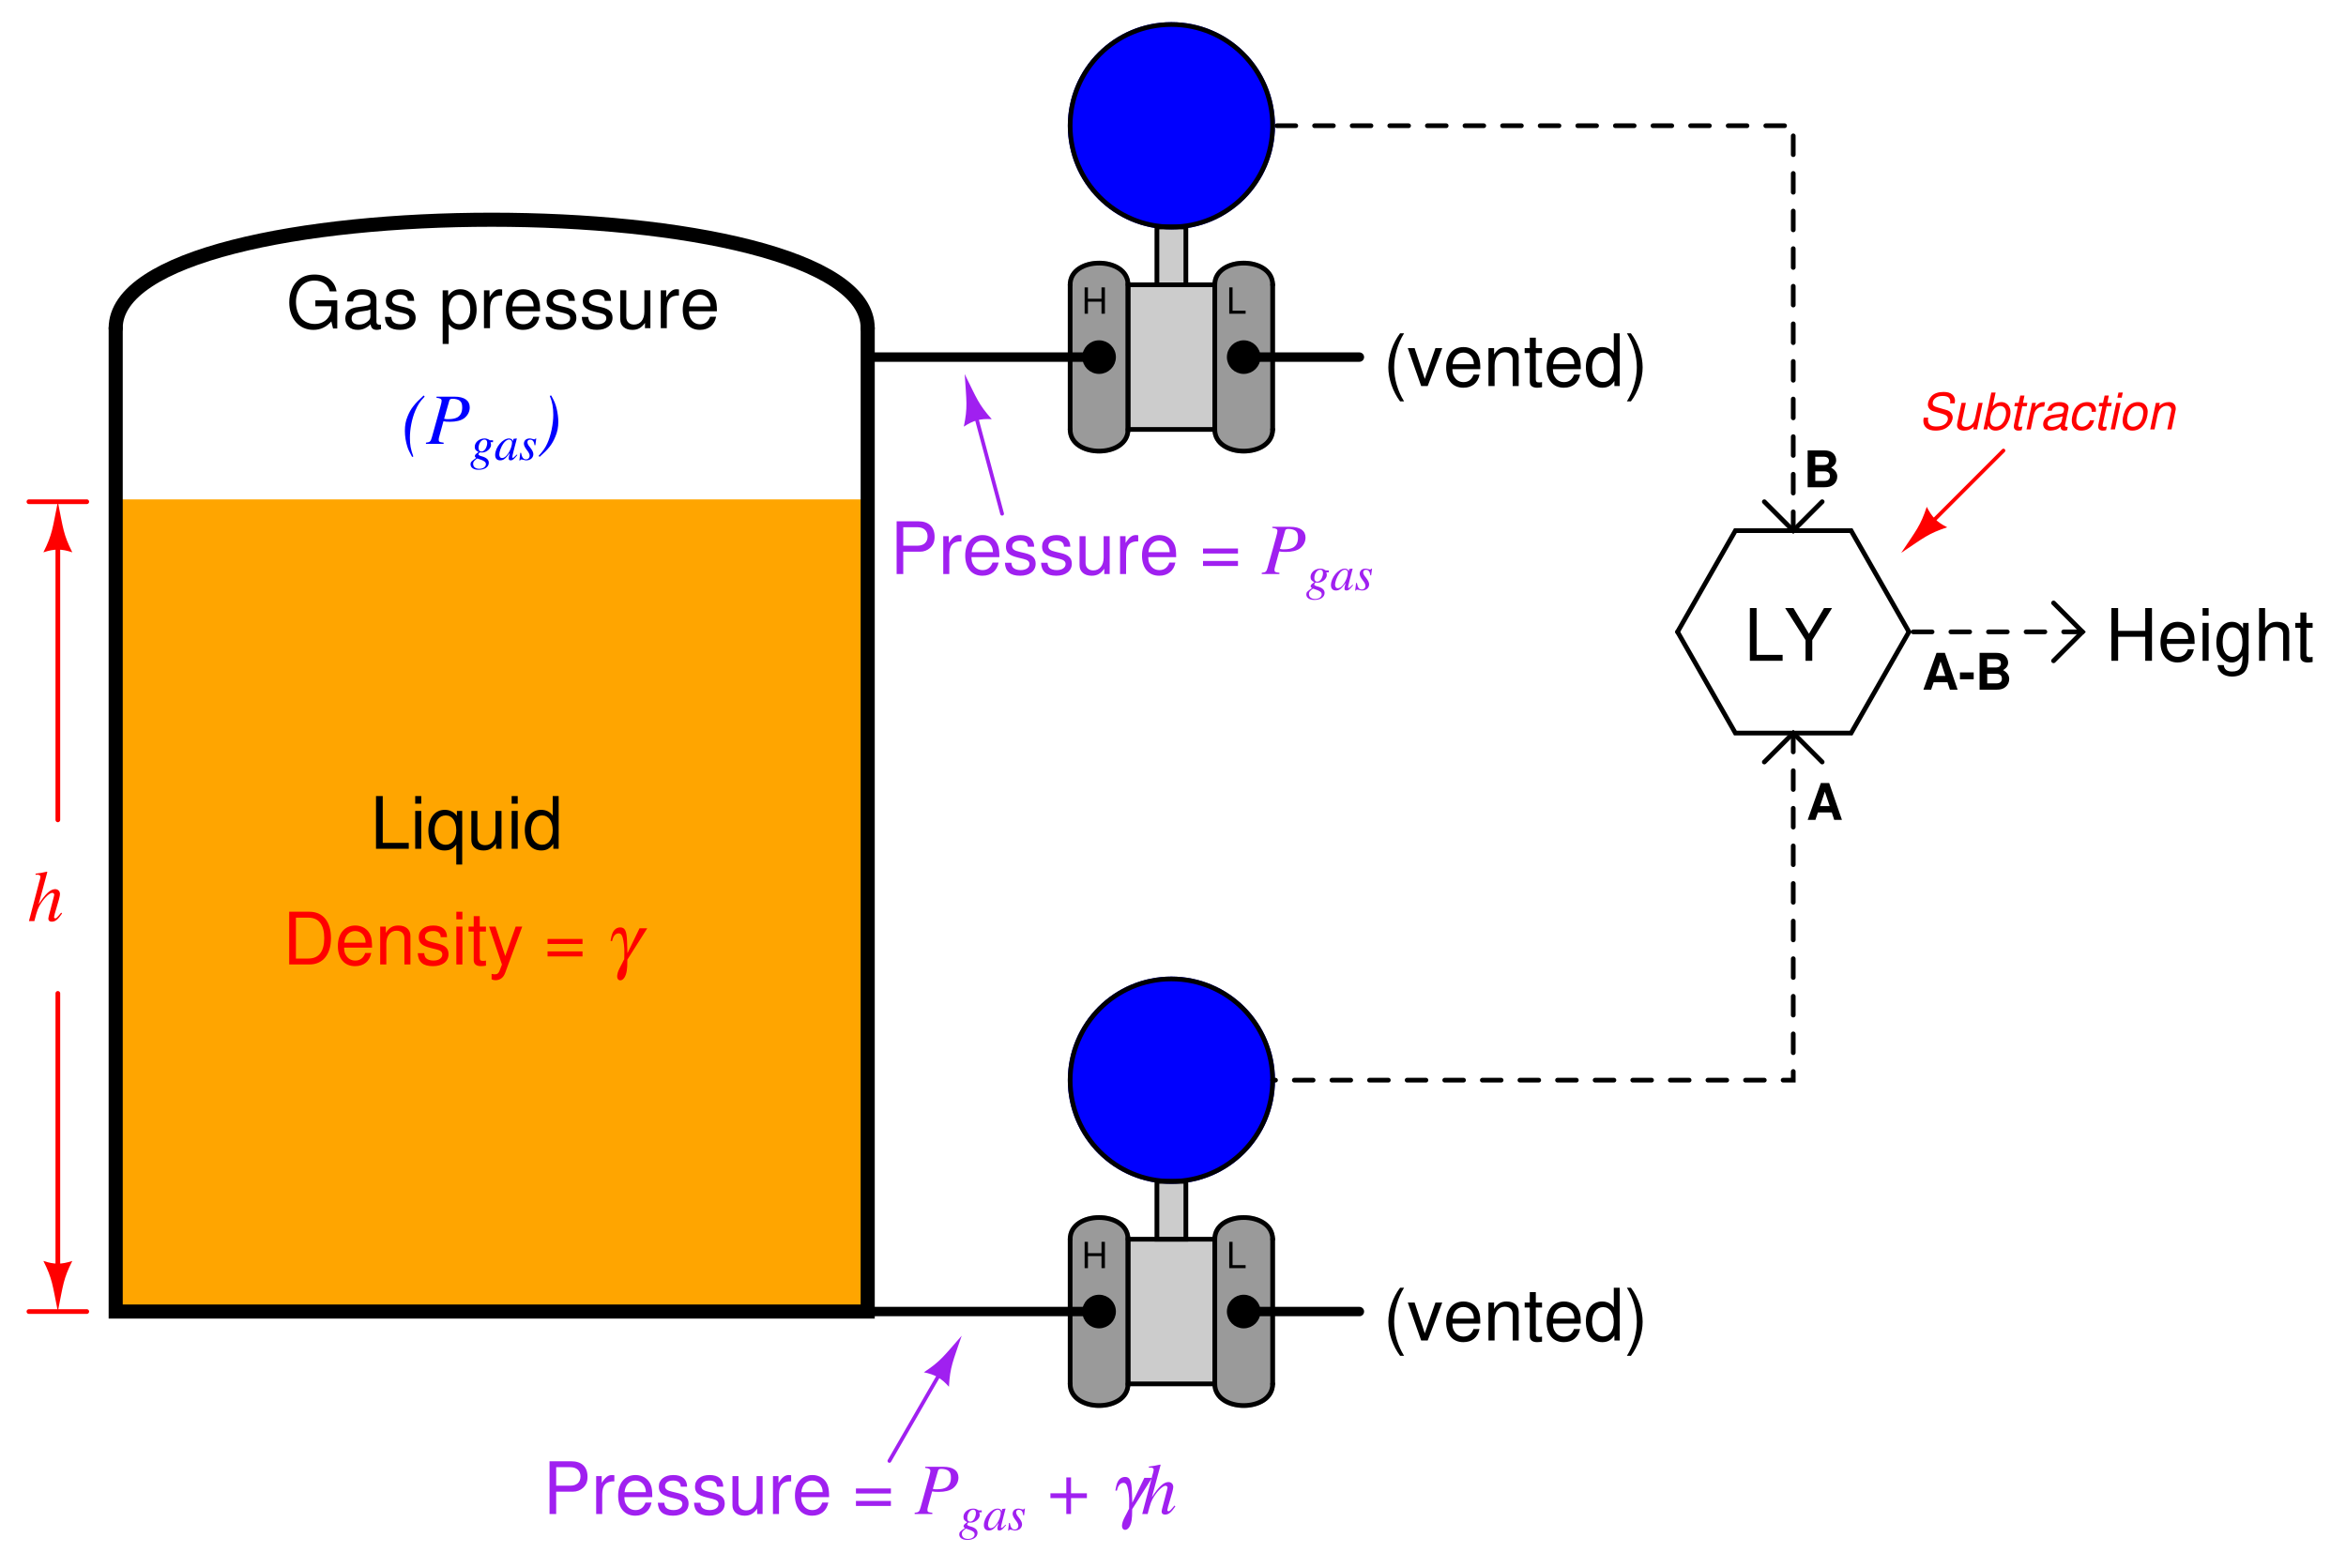 <?xml version="1.0" encoding="UTF-8"?>
<svg xmlns="http://www.w3.org/2000/svg" xmlns:xlink="http://www.w3.org/1999/xlink" viewBox="0 0 364.999 243.999" version="1.2">
<defs>
<g>
<symbol overflow="visible" id="glyph0-0">
<path style="stroke:none;" d=""/>
</symbol>
<symbol overflow="visible" id="glyph0-1">
<path style="stroke:none;" d="M 3.094 -1.875 L 3.094 0 L 3.625 0 L 3.625 -4.094 L 3.094 -4.094 L 3.094 -2.328 L 0.984 -2.328 L 0.984 -4.094 L 0.469 -4.094 L 0.469 0 L 0.984 0 L 0.984 -1.875 Z M 3.094 -1.875 "/>
</symbol>
<symbol overflow="visible" id="glyph0-2">
<path style="stroke:none;" d="M 0.969 -4.094 L 0.453 -4.094 L 0.453 0 L 3 0 L 3 -0.469 L 0.969 -0.469 Z M 0.969 -4.094 "/>
</symbol>
<symbol overflow="visible" id="glyph1-0">
<path style="stroke:none;" d=""/>
</symbol>
<symbol overflow="visible" id="glyph1-1">
<path style="stroke:none;" d="M 2.656 -8.203 C 1.531 -6.734 0.828 -4.688 0.828 -2.906 C 0.828 -1.141 1.531 0.906 2.656 2.391 L 3.281 2.391 C 2.281 0.781 1.734 -1.109 1.734 -2.906 C 1.734 -4.703 2.281 -6.609 3.281 -8.203 Z M 2.656 -8.203 "/>
</symbol>
<symbol overflow="visible" id="glyph1-2">
<path style="stroke:none;" d="M 3.203 0 L 5.469 -5.891 L 4.406 -5.891 L 2.75 -1.109 L 1.172 -5.891 L 0.109 -5.891 L 2.188 0 Z M 3.203 0 "/>
</symbol>
<symbol overflow="visible" id="glyph1-3">
<path style="stroke:none;" d="M 5.766 -2.625 C 5.766 -3.531 5.703 -4.078 5.531 -4.516 C 5.156 -5.484 4.25 -6.062 3.156 -6.062 C 1.5 -6.062 0.453 -4.812 0.453 -2.875 C 0.453 -0.922 1.469 0.266 3.125 0.266 C 4.484 0.266 5.406 -0.5 5.641 -1.781 L 4.703 -1.781 C 4.438 -1.016 3.922 -0.609 3.156 -0.609 C 2.562 -0.609 2.062 -0.875 1.75 -1.375 C 1.516 -1.703 1.438 -2.047 1.422 -2.625 Z M 1.453 -3.391 C 1.531 -4.484 2.188 -5.203 3.141 -5.203 C 4.094 -5.203 4.766 -4.453 4.766 -3.391 Z M 1.453 -3.391 "/>
</symbol>
<symbol overflow="visible" id="glyph1-4">
<path style="stroke:none;" d="M 0.781 -5.891 L 0.781 0 L 1.734 0 L 1.734 -3.25 C 1.734 -4.453 2.359 -5.25 3.328 -5.25 C 4.078 -5.25 4.547 -4.797 4.547 -4.078 L 4.547 0 L 5.484 0 L 5.484 -4.453 C 5.484 -5.438 4.75 -6.062 3.609 -6.062 C 2.734 -6.062 2.172 -5.719 1.656 -4.906 L 1.656 -5.891 Z M 0.781 -5.891 "/>
</symbol>
<symbol overflow="visible" id="glyph1-5">
<path style="stroke:none;" d="M 2.859 -5.891 L 1.891 -5.891 L 1.891 -7.516 L 0.953 -7.516 L 0.953 -5.891 L 0.156 -5.891 L 0.156 -5.125 L 0.953 -5.125 L 0.953 -0.672 C 0.953 -0.062 1.359 0.266 2.094 0.266 C 2.344 0.266 2.547 0.234 2.859 0.188 L 2.859 -0.609 C 2.719 -0.578 2.594 -0.562 2.406 -0.562 C 2 -0.562 1.891 -0.672 1.891 -1.094 L 1.891 -5.125 L 2.859 -5.125 Z M 2.859 -5.891 "/>
</symbol>
<symbol overflow="visible" id="glyph1-6">
<path style="stroke:none;" d="M 5.562 -8.203 L 4.641 -8.203 L 4.641 -5.156 C 4.234 -5.75 3.609 -6.062 2.828 -6.062 C 1.297 -6.062 0.297 -4.844 0.297 -2.953 C 0.297 -0.969 1.266 0.266 2.859 0.266 C 3.672 0.266 4.234 -0.047 4.734 -0.781 L 4.734 0 L 5.562 0 Z M 2.984 -5.188 C 4 -5.188 4.641 -4.297 4.641 -2.875 C 4.641 -1.516 3.984 -0.625 3 -0.625 C 1.953 -0.625 1.266 -1.531 1.266 -2.906 C 1.266 -4.281 1.953 -5.188 2.984 -5.188 Z M 2.984 -5.188 "/>
</symbol>
<symbol overflow="visible" id="glyph1-7">
<path style="stroke:none;" d="M 1.047 2.391 C 2.172 0.906 2.875 -1.141 2.875 -2.906 C 2.875 -4.688 2.172 -6.734 1.047 -8.203 L 0.422 -8.203 C 1.422 -6.594 1.969 -4.703 1.969 -2.906 C 1.969 -1.109 1.422 0.781 0.422 2.391 Z M 1.047 2.391 "/>
</symbol>
<symbol overflow="visible" id="glyph1-8">
<path style="stroke:none;" d="M 1.953 -8.203 L 0.906 -8.203 L 0.906 0 L 6 0 L 6 -0.922 L 1.953 -0.922 Z M 1.953 -8.203 "/>
</symbol>
<symbol overflow="visible" id="glyph1-9">
<path style="stroke:none;" d="M 1.688 -5.891 L 0.75 -5.891 L 0.75 0 L 1.688 0 Z M 1.688 -8.203 L 0.75 -8.203 L 0.75 -7.016 L 1.688 -7.016 Z M 1.688 -8.203 "/>
</symbol>
<symbol overflow="visible" id="glyph1-10">
<path style="stroke:none;" d="M 5.562 2.453 L 5.562 -5.891 L 4.734 -5.891 L 4.734 -5.109 C 4.297 -5.719 3.641 -6.062 2.859 -6.062 C 1.312 -6.062 0.297 -4.797 0.297 -2.828 C 0.297 -0.922 1.25 0.266 2.812 0.266 C 3.641 0.266 4.203 -0.031 4.641 -0.672 L 4.641 2.453 Z M 3 -5.188 C 4 -5.188 4.641 -4.297 4.641 -2.875 C 4.641 -1.516 3.984 -0.625 3 -0.625 C 1.953 -0.625 1.266 -1.531 1.266 -2.906 C 1.266 -4.281 1.953 -5.188 3 -5.188 Z M 3 -5.188 "/>
</symbol>
<symbol overflow="visible" id="glyph1-11">
<path style="stroke:none;" d="M 5.422 0 L 5.422 -5.891 L 4.484 -5.891 L 4.484 -2.547 C 4.484 -1.344 3.859 -0.562 2.875 -0.562 C 2.141 -0.562 1.672 -1.016 1.672 -1.719 L 1.672 -5.891 L 0.734 -5.891 L 0.734 -1.344 C 0.734 -0.375 1.469 0.266 2.609 0.266 C 3.469 0.266 4.031 -0.047 4.578 -0.828 L 4.578 0 Z M 5.422 0 "/>
</symbol>
<symbol overflow="visible" id="glyph1-12">
<path style="stroke:none;" d="M 7.969 -4.328 L 4.562 -4.328 L 4.562 -3.406 L 7.047 -3.406 L 7.047 -3.188 C 7.047 -1.719 5.969 -0.656 4.484 -0.656 C 3.641 -0.656 2.891 -0.969 2.406 -1.5 C 1.875 -2.078 1.547 -3.062 1.547 -4.078 C 1.547 -6.094 2.688 -7.406 4.422 -7.406 C 5.672 -7.406 6.562 -6.766 6.797 -5.719 L 7.859 -5.719 C 7.578 -7.375 6.312 -8.344 4.438 -8.344 C 3.438 -8.344 2.625 -8.078 1.984 -7.547 C 1.031 -6.766 0.5 -5.484 0.5 -4.016 C 0.5 -1.5 2.031 0.266 4.25 0.266 C 5.359 0.266 6.25 -0.156 7.047 -1.047 L 7.312 0.047 L 7.969 0.047 Z M 7.969 -4.328 "/>
</symbol>
<symbol overflow="visible" id="glyph1-13">
<path style="stroke:none;" d="M 6.016 -0.547 C 5.922 -0.531 5.875 -0.531 5.812 -0.531 C 5.484 -0.531 5.312 -0.703 5.312 -0.984 L 5.312 -4.453 C 5.312 -5.5 4.547 -6.062 3.094 -6.062 C 2.234 -6.062 1.547 -5.812 1.141 -5.375 C 0.859 -5.078 0.75 -4.734 0.734 -4.156 L 1.672 -4.156 C 1.75 -4.875 2.188 -5.203 3.062 -5.203 C 3.922 -5.203 4.375 -4.875 4.375 -4.312 L 4.375 -4.078 C 4.359 -3.672 4.156 -3.516 3.391 -3.422 C 2.062 -3.25 1.875 -3.203 1.5 -3.062 C 0.828 -2.766 0.469 -2.25 0.469 -1.484 C 0.469 -0.422 1.219 0.266 2.406 0.266 C 3.156 0.266 3.75 0 4.406 -0.609 C 4.484 0 4.766 0.266 5.375 0.266 C 5.578 0.266 5.703 0.234 6.016 0.156 Z M 4.375 -1.859 C 4.375 -1.547 4.281 -1.344 4 -1.094 C 3.625 -0.75 3.156 -0.562 2.609 -0.562 C 1.875 -0.562 1.453 -0.906 1.453 -1.5 C 1.453 -2.125 1.859 -2.438 2.875 -2.594 C 3.875 -2.719 4.062 -2.766 4.375 -2.906 Z M 4.375 -1.859 "/>
</symbol>
<symbol overflow="visible" id="glyph1-14">
<path style="stroke:none;" d="M 4.922 -4.25 C 4.922 -5.406 4.156 -6.062 2.797 -6.062 C 1.422 -6.062 0.531 -5.359 0.531 -4.266 C 0.531 -3.344 1 -2.906 2.391 -2.562 L 3.281 -2.344 C 3.922 -2.188 4.188 -1.953 4.188 -1.547 C 4.188 -0.984 3.641 -0.609 2.812 -0.609 C 2.312 -0.609 1.875 -0.75 1.641 -1 C 1.5 -1.172 1.422 -1.344 1.375 -1.75 L 0.375 -1.75 C 0.422 -0.391 1.188 0.266 2.734 0.266 C 4.219 0.266 5.156 -0.469 5.156 -1.609 C 5.156 -2.484 4.672 -2.969 3.5 -3.25 L 2.594 -3.469 C 1.828 -3.641 1.5 -3.891 1.5 -4.312 C 1.5 -4.859 1.984 -5.203 2.75 -5.203 C 3.516 -5.203 3.922 -4.875 3.938 -4.25 Z M 4.922 -4.25 "/>
</symbol>
<symbol overflow="visible" id="glyph1-15">
<path style="stroke:none;" d=""/>
</symbol>
<symbol overflow="visible" id="glyph1-16">
<path style="stroke:none;" d="M 0.609 2.453 L 1.547 2.453 L 1.547 -0.625 C 2.047 -0.016 2.594 0.266 3.359 0.266 C 4.891 0.266 5.891 -0.969 5.891 -2.844 C 5.891 -4.828 4.922 -6.062 3.359 -6.062 C 2.547 -6.062 1.906 -5.703 1.469 -5 L 1.469 -5.891 L 0.609 -5.891 Z M 3.188 -5.188 C 4.234 -5.188 4.906 -4.281 4.906 -2.875 C 4.906 -1.531 4.219 -0.625 3.188 -0.625 C 2.188 -0.625 1.547 -1.516 1.547 -2.906 C 1.547 -4.281 2.188 -5.188 3.188 -5.188 Z M 3.188 -5.188 "/>
</symbol>
<symbol overflow="visible" id="glyph1-17">
<path style="stroke:none;" d="M 0.781 -5.891 L 0.781 0 L 1.719 0 L 1.719 -3.062 C 1.734 -4.484 2.312 -5.109 3.609 -5.078 L 3.609 -6.031 C 3.453 -6.047 3.359 -6.062 3.25 -6.062 C 2.641 -6.062 2.188 -5.703 1.641 -4.828 L 1.641 -5.891 Z M 0.781 -5.891 "/>
</symbol>
<symbol overflow="visible" id="glyph1-18">
<path style="stroke:none;" d="M 2.062 -3.469 L 4.641 -3.469 C 5.281 -3.469 5.797 -3.672 6.234 -4.062 C 6.734 -4.516 6.938 -5.047 6.938 -5.797 C 6.938 -7.328 6.031 -8.203 4.406 -8.203 L 1.031 -8.203 L 1.031 0 L 2.062 0 Z M 2.062 -4.406 L 2.062 -7.281 L 4.25 -7.281 C 5.25 -7.281 5.844 -6.734 5.844 -5.844 C 5.844 -4.938 5.25 -4.406 4.25 -4.406 Z M 2.062 -4.406 "/>
</symbol>
<symbol overflow="visible" id="glyph1-19">
<path style="stroke:none;" d="M 6 -3.969 L 0.562 -3.969 L 0.562 -3.188 L 6 -3.188 Z M 6 -2.031 L 0.562 -2.031 L 0.562 -1.25 L 6 -1.25 Z M 6 -2.031 "/>
</symbol>
<symbol overflow="visible" id="glyph1-20">
<path style="stroke:none;" d="M 1 0 L 4.156 0 C 6.234 0 7.5 -1.547 7.5 -4.109 C 7.5 -6.656 6.25 -8.203 4.156 -8.203 L 1 -8.203 Z M 2.047 -0.922 L 2.047 -7.281 L 3.984 -7.281 C 5.609 -7.281 6.453 -6.188 6.453 -4.094 C 6.453 -2.016 5.609 -0.922 3.984 -0.922 Z M 2.047 -0.922 "/>
</symbol>
<symbol overflow="visible" id="glyph1-21">
<path style="stroke:none;" d="M 4.359 -5.891 L 2.734 -1.312 L 1.219 -5.891 L 0.219 -5.891 L 2.219 0.016 L 1.859 0.953 C 1.703 1.375 1.5 1.531 1.109 1.531 C 0.938 1.531 0.812 1.5 0.609 1.469 L 0.609 2.312 C 0.797 2.406 0.984 2.453 1.234 2.453 C 1.547 2.453 1.875 2.344 2.109 2.172 C 2.406 1.953 2.578 1.703 2.75 1.234 L 5.375 -5.891 Z M 4.359 -5.891 "/>
</symbol>
<symbol overflow="visible" id="glyph1-22">
<path style="stroke:none;" d="M 4.359 -3.219 L 7.438 -8.203 L 6.188 -8.203 L 3.844 -4.203 L 1.438 -8.203 L 0.141 -8.203 L 3.312 -3.219 L 3.312 0 L 4.359 0 Z M 4.359 -3.219 "/>
</symbol>
<symbol overflow="visible" id="glyph1-23">
<path style="stroke:none;" d="M 6.203 -3.734 L 6.203 0 L 7.25 0 L 7.25 -8.203 L 6.203 -8.203 L 6.203 -4.656 L 1.984 -4.656 L 1.984 -8.203 L 0.938 -8.203 L 0.938 0 L 1.984 0 L 1.984 -3.734 Z M 6.203 -3.734 "/>
</symbol>
<symbol overflow="visible" id="glyph1-24">
<path style="stroke:none;" d="M 4.547 -5.891 L 4.547 -5.047 C 4.078 -5.75 3.562 -6.062 2.812 -6.062 C 1.391 -6.062 0.391 -4.734 0.391 -2.844 C 0.391 -1.859 0.625 -1.141 1.141 -0.547 C 1.578 -0.016 2.141 0.266 2.75 0.266 C 3.453 0.266 3.953 -0.062 4.453 -0.797 L 4.453 -0.5 C 4.453 1.078 4.016 1.672 2.844 1.672 C 2.047 1.672 1.625 1.344 1.547 0.672 L 0.578 0.672 C 0.672 1.766 1.547 2.453 2.828 2.453 C 3.688 2.453 4.406 2.172 4.797 1.703 C 5.25 1.141 5.406 0.422 5.406 -0.969 L 5.406 -5.891 Z M 2.906 -5.203 C 3.891 -5.203 4.453 -4.359 4.453 -2.875 C 4.453 -1.438 3.875 -0.609 2.906 -0.609 C 1.938 -0.609 1.375 -1.453 1.375 -2.906 C 1.375 -4.344 1.938 -5.203 2.906 -5.203 Z M 2.906 -5.203 "/>
</symbol>
<symbol overflow="visible" id="glyph1-25">
<path style="stroke:none;" d="M 0.781 -8.203 L 0.781 0 L 1.719 0 L 1.719 -3.25 C 1.719 -4.453 2.344 -5.25 3.312 -5.25 C 3.641 -5.25 3.922 -5.156 4.156 -4.984 C 4.422 -4.781 4.531 -4.5 4.531 -4.078 L 4.531 0 L 5.469 0 L 5.469 -4.453 C 5.469 -5.438 4.766 -6.062 3.609 -6.062 C 2.781 -6.062 2.266 -5.812 1.719 -5.078 L 1.719 -8.203 Z M 0.781 -8.203 "/>
</symbol>
<symbol overflow="visible" id="glyph2-0">
<path style="stroke:none;" d=""/>
</symbol>
<symbol overflow="visible" id="glyph2-1">
<path style="stroke:none;" d="M 5.234 -1.312 C 4.625 -0.562 4.484 -0.422 4.312 -0.422 C 4.203 -0.422 4.125 -0.516 4.125 -0.625 C 4.125 -0.75 4.312 -1.453 4.5 -2.031 C 4.828 -3.078 5.047 -3.922 5.047 -4.203 C 5.047 -4.656 4.734 -4.969 4.297 -4.969 C 3.562 -4.969 2.766 -4.234 1.719 -2.594 L 3.078 -7.625 L 3.016 -7.688 C 2.344 -7.531 1.906 -7.453 1.25 -7.375 L 1.25 -7.203 L 1.547 -7.219 C 1.797 -7.219 2 -7.094 2 -6.938 C 2 -6.766 1.953 -6.5 1.844 -6.172 C 1.828 -6.156 1.781 -6 1.734 -5.766 L 0.219 0 L 1.062 0 C 1.5 -1.734 1.656 -2.109 2.109 -2.797 C 2.688 -3.688 3.453 -4.391 3.844 -4.391 C 4.016 -4.391 4.156 -4.25 4.156 -4.109 C 4.156 -4.062 4.125 -3.922 4.078 -3.734 L 3.469 -1.406 C 3.312 -0.859 3.234 -0.5 3.234 -0.375 C 3.234 -0.078 3.438 0.094 3.75 0.094 C 4.312 0.094 4.703 -0.203 5.375 -1.188 Z M 5.234 -1.312 "/>
</symbol>
<symbol overflow="visible" id="glyph2-2">
<path style="stroke:none;" d="M 1.641 -7.172 C 2.281 -7.094 2.438 -6.984 2.438 -6.688 C 2.438 -6.531 2.391 -6.328 2.25 -5.797 L 0.922 -1.016 C 0.719 -0.344 0.641 -0.266 0 -0.188 L 0 0 L 2.75 0 L 2.75 -0.188 C 2.047 -0.281 1.984 -0.312 1.984 -0.703 C 1.984 -0.828 2.016 -0.922 2.125 -1.344 L 2.719 -3.516 C 3.016 -3.453 3.281 -3.438 3.75 -3.438 C 4.688 -3.438 5.438 -3.625 5.922 -3.969 C 6.484 -4.391 6.812 -5 6.812 -5.672 C 6.812 -6.75 5.969 -7.344 4.438 -7.344 L 1.641 -7.344 Z M 3.625 -6.688 C 3.688 -6.938 3.828 -7.016 4.141 -7.016 C 4.578 -7.016 5 -6.906 5.234 -6.734 C 5.531 -6.531 5.641 -6.203 5.641 -5.672 C 5.641 -4.938 5.391 -4.422 4.891 -4.125 C 4.547 -3.938 4.109 -3.844 3.406 -3.844 C 3.203 -3.844 3.156 -3.844 2.828 -3.906 Z M 3.625 -6.688 "/>
</symbol>
<symbol overflow="visible" id="glyph2-3">
<path style="stroke:none;" d=""/>
</symbol>
<symbol overflow="visible" id="glyph2-4">
<path style="stroke:none;" d="M 3.438 -3.219 L 0.969 -3.219 L 0.969 -2.469 L 3.438 -2.469 L 3.438 0 L 4.172 0 L 4.172 -2.469 L 6.641 -2.469 L 6.641 -3.219 L 4.172 -3.219 L 4.172 -5.688 L 3.438 -5.688 Z M 3.438 -3.219 "/>
</symbol>
<symbol overflow="visible" id="glyph2-5">
<path style="stroke:none;" d="M 1.781 1.969 C 1.375 0.828 1.25 0.141 1.25 -0.953 C 1.25 -2.312 1.562 -3.922 2.094 -5.172 C 2.469 -6.062 2.812 -6.594 3.547 -7.359 L 3.391 -7.531 C 1.938 -6.203 1.359 -5.453 0.891 -4.281 C 0.594 -3.578 0.469 -2.891 0.469 -2.031 C 0.469 -1.156 0.609 -0.312 0.859 0.469 C 1.016 0.938 1.188 1.297 1.594 2.031 Z M 1.781 1.969 "/>
</symbol>
<symbol overflow="visible" id="glyph2-6">
<path style="stroke:none;" d="M 0.328 2.031 C 1.719 0.812 2.297 0.078 2.797 -1.141 C 3.109 -1.875 3.25 -2.594 3.25 -3.438 C 3.25 -4.078 3.156 -4.781 3 -5.453 C 2.812 -6.219 2.641 -6.625 2.141 -7.531 L 1.922 -7.469 C 2.312 -6.562 2.469 -5.641 2.469 -4.516 C 2.469 -3.094 2.094 -1.281 1.531 -0.062 C 1.203 0.656 0.859 1.141 0.188 1.859 Z M 0.328 2.031 "/>
</symbol>
<symbol overflow="visible" id="glyph3-0">
<path style="stroke:none;" d=""/>
</symbol>
<symbol overflow="visible" id="glyph3-1">
<path style="stroke:none;" d="M 3.562 -3.047 L 3.094 -3.047 C 3.078 -3.047 3.031 -3.062 2.969 -3.109 C 2.766 -3.25 2.516 -3.328 2.234 -3.328 C 1.406 -3.328 0.719 -2.734 0.719 -2.031 C 0.719 -1.641 0.875 -1.422 1.312 -1.219 C 0.875 -0.922 0.734 -0.766 0.734 -0.594 C 0.734 -0.484 0.797 -0.406 0.938 -0.297 C 0.203 0.203 0.062 0.344 0.062 0.688 C 0.062 1.219 0.562 1.547 1.312 1.547 C 2.266 1.547 2.906 1.109 2.906 0.453 C 2.906 -0.016 2.547 -0.344 1.828 -0.547 C 1.484 -0.625 1.297 -0.75 1.297 -0.859 C 1.297 -0.969 1.469 -1.172 1.562 -1.172 C 1.578 -1.172 1.594 -1.172 1.625 -1.156 C 1.688 -1.141 1.766 -1.141 1.859 -1.141 C 2.547 -1.141 3.25 -1.75 3.25 -2.328 C 3.25 -2.469 3.219 -2.594 3.172 -2.75 L 3.562 -2.75 Z M 1.109 -0.203 C 1.125 -0.203 1.141 -0.203 1.156 -0.203 C 1.172 -0.188 1.25 -0.172 1.375 -0.125 C 2.172 0.125 2.453 0.328 2.453 0.672 C 2.453 1.078 2.016 1.391 1.438 1.391 C 0.828 1.391 0.469 1.094 0.469 0.625 C 0.469 0.438 0.516 0.312 0.641 0.172 C 0.75 0.031 1.047 -0.203 1.109 -0.203 Z M 2.234 -3.156 C 2.516 -3.156 2.656 -2.969 2.656 -2.625 C 2.656 -2.344 2.562 -2.031 2.422 -1.766 C 2.25 -1.469 2.016 -1.297 1.766 -1.297 C 1.469 -1.297 1.312 -1.5 1.312 -1.859 C 1.312 -2.547 1.734 -3.156 2.234 -3.156 Z M 2.234 -3.156 "/>
</symbol>
<symbol overflow="visible" id="glyph3-2">
<path style="stroke:none;" d="M 3.5 -0.828 L 3.281 -0.625 C 3.047 -0.375 2.953 -0.312 2.891 -0.312 C 2.828 -0.312 2.781 -0.359 2.781 -0.406 C 2.781 -0.562 3.109 -1.859 3.453 -3.141 C 3.484 -3.219 3.484 -3.234 3.5 -3.297 L 3.453 -3.328 L 2.984 -3.266 L 2.969 -3.25 L 2.891 -2.891 C 2.828 -3.156 2.609 -3.328 2.281 -3.328 C 1.281 -3.328 0.125 -1.953 0.125 -0.75 C 0.125 -0.219 0.422 0.078 0.891 0.078 C 1.422 0.078 1.75 -0.172 2.406 -1.094 C 2.25 -0.484 2.234 -0.422 2.234 -0.234 C 2.234 -0.016 2.328 0.078 2.531 0.078 C 2.844 0.078 3.016 -0.062 3.578 -0.75 Z M 2.328 -3.156 C 2.578 -3.141 2.75 -2.953 2.75 -2.703 C 2.75 -2.062 2.359 -1.172 1.859 -0.625 C 1.672 -0.422 1.422 -0.281 1.203 -0.281 C 0.922 -0.281 0.766 -0.5 0.766 -0.844 C 0.766 -1.266 1.047 -2.031 1.375 -2.5 C 1.672 -2.938 2.016 -3.172 2.328 -3.156 Z M 2.328 -3.156 "/>
</symbol>
<symbol overflow="visible" id="glyph3-3">
<path style="stroke:none;" d="M 0.266 -1.094 L 0.125 0.094 L 0.234 0.094 C 0.312 -0.031 0.344 -0.062 0.422 -0.062 C 0.5 -0.062 0.641 -0.031 0.797 0 C 0.969 0.062 1.078 0.078 1.203 0.078 C 1.844 0.078 2.297 -0.328 2.297 -0.891 C 2.297 -1.188 2.125 -1.516 1.781 -1.953 C 1.484 -2.297 1.375 -2.531 1.375 -2.75 C 1.375 -3 1.531 -3.141 1.797 -3.141 C 2.188 -3.141 2.406 -2.875 2.484 -2.281 L 2.609 -2.281 L 2.75 -3.328 L 2.656 -3.328 C 2.578 -3.219 2.531 -3.188 2.422 -3.188 C 2.359 -3.188 2.297 -3.203 2.156 -3.25 C 1.969 -3.312 1.859 -3.328 1.734 -3.328 C 1.172 -3.328 0.828 -3 0.828 -2.5 C 0.828 -2.25 0.984 -1.922 1.297 -1.516 C 1.594 -1.141 1.719 -0.875 1.719 -0.656 C 1.719 -0.312 1.484 -0.078 1.156 -0.078 C 0.734 -0.078 0.516 -0.391 0.391 -1.094 Z M 0.266 -1.094 "/>
</symbol>
<symbol overflow="visible" id="glyph4-0">
<path style="stroke:none;" d=""/>
</symbol>
<symbol overflow="visible" id="glyph4-1">
<path style="stroke:none;" d="M 5.172 -5.625 L 3.297 -1.75 L 3.234 -3.5 C 3.188 -5.203 2.922 -5.766 2.172 -5.766 C 1.828 -5.766 1.5 -5.625 1.266 -5.359 C 0.969 -5 0.859 -4.719 0.688 -3.781 L 0.672 -3.641 L 0.906 -3.641 C 0.984 -3.938 1.031 -4.125 1.109 -4.266 C 1.297 -4.641 1.594 -4.844 1.922 -4.844 C 2.234 -4.844 2.406 -4.656 2.547 -4.203 C 2.719 -3.609 2.844 -2.594 2.812 -1.75 L 2.797 -0.828 C 2.766 -0.766 2.75 -0.703 2.703 -0.656 C 2.562 -0.344 2.391 -0.031 2.234 0.266 C 1.922 0.859 1.781 1.188 1.719 1.594 C 1.625 2.125 1.828 2.469 2.188 2.469 C 2.641 2.469 3.047 1.891 3.188 0.984 C 3.25 0.625 3.281 0.125 3.281 -0.75 L 6.375 -5.625 Z M 5.172 -5.625 "/>
</symbol>
<symbol overflow="visible" id="glyph5-0">
<path style="stroke:none;" d=""/>
</symbol>
<symbol overflow="visible" id="glyph5-1">
<path style="stroke:none;" d="M 5.562 -4.062 C 5.609 -4.281 5.625 -4.375 5.625 -4.5 C 5.625 -4.844 5.453 -5.203 5.203 -5.422 C 4.875 -5.703 4.453 -5.828 3.844 -5.828 C 3.031 -5.828 2.391 -5.609 1.969 -5.172 C 1.641 -4.828 1.406 -4.281 1.406 -3.875 C 1.406 -3.375 1.75 -2.969 2.281 -2.812 L 3.625 -2.438 C 4.266 -2.25 4.516 -2.031 4.516 -1.641 C 4.516 -1.406 4.375 -1.109 4.141 -0.891 C 3.812 -0.594 3.359 -0.453 2.719 -0.453 C 1.828 -0.453 1.422 -0.781 1.422 -1.5 C 1.422 -1.609 1.438 -1.672 1.453 -1.828 L 0.766 -1.828 C 0.719 -1.625 0.703 -1.5 0.703 -1.328 C 0.703 -0.375 1.406 0.188 2.594 0.188 C 3.438 0.188 4.125 -0.047 4.578 -0.484 C 5 -0.844 5.266 -1.422 5.266 -1.859 C 5.266 -2.078 5.203 -2.281 5.078 -2.484 C 4.906 -2.75 4.672 -2.906 4.312 -3.016 L 2.953 -3.406 C 2.344 -3.578 2.156 -3.734 2.156 -4.078 C 2.156 -4.359 2.266 -4.594 2.5 -4.812 C 2.797 -5.078 3.172 -5.203 3.703 -5.203 C 4.141 -5.203 4.469 -5.109 4.641 -4.953 C 4.797 -4.812 4.891 -4.562 4.891 -4.344 C 4.891 -4.266 4.891 -4.219 4.859 -4.062 Z M 5.562 -4.062 "/>
</symbol>
<symbol overflow="visible" id="glyph5-2">
<path style="stroke:none;" d="M 3.797 0 L 4.672 -4.125 L 4.016 -4.125 L 3.516 -1.781 C 3.344 -0.938 2.781 -0.391 2.109 -0.391 C 1.672 -0.391 1.406 -0.609 1.406 -1 C 1.406 -1.062 1.422 -1.125 1.438 -1.203 L 2.062 -4.125 L 1.391 -4.125 L 0.719 -0.938 C 0.703 -0.859 0.688 -0.781 0.688 -0.672 C 0.688 -0.141 1.109 0.188 1.781 0.188 C 2.391 0.188 2.844 -0.016 3.297 -0.453 L 3.203 0 Z M 3.797 0 "/>
</symbol>
<symbol overflow="visible" id="glyph5-3">
<path style="stroke:none;" d="M 1.641 -5.734 L 0.422 0 L 1.016 0 L 1.156 -0.609 C 1.406 -0.047 1.734 0.188 2.312 0.188 C 2.844 0.188 3.406 -0.062 3.75 -0.438 C 4.281 -1 4.625 -1.891 4.625 -2.703 C 4.625 -3.578 4.031 -4.25 3.234 -4.25 C 2.906 -4.25 2.562 -4.156 2.328 -4.016 C 2.203 -3.922 2.094 -3.828 1.844 -3.578 L 2.312 -5.734 Z M 3.016 -3.641 C 3.594 -3.641 3.938 -3.234 3.938 -2.547 C 3.938 -2.094 3.797 -1.594 3.578 -1.219 C 3.25 -0.688 2.844 -0.422 2.328 -0.422 C 1.797 -0.422 1.453 -0.812 1.453 -1.438 C 1.453 -1.922 1.594 -2.469 1.812 -2.844 C 2.125 -3.359 2.547 -3.641 3.016 -3.641 Z M 3.016 -3.641 "/>
</symbol>
<symbol overflow="visible" id="glyph5-4">
<path style="stroke:none;" d="M 2.875 -4.125 L 2.188 -4.125 L 2.422 -5.266 L 1.766 -5.266 L 1.516 -4.125 L 0.953 -4.125 L 0.844 -3.594 L 1.406 -3.594 L 0.781 -0.688 C 0.766 -0.609 0.766 -0.516 0.766 -0.438 C 0.766 -0.062 1.031 0.188 1.469 0.188 C 1.625 0.188 1.859 0.156 1.984 0.125 L 2.109 -0.453 C 1.844 -0.391 1.828 -0.391 1.719 -0.391 C 1.547 -0.391 1.438 -0.469 1.438 -0.594 C 1.438 -0.625 1.453 -0.656 1.453 -0.703 L 2.078 -3.594 L 2.766 -3.594 Z M 2.875 -4.125 "/>
</symbol>
<symbol overflow="visible" id="glyph5-5">
<path style="stroke:none;" d="M 1.422 -4.125 L 0.547 0 L 1.203 0 L 1.656 -2.141 C 1.859 -3.109 2.422 -3.578 3.297 -3.547 L 3.438 -4.219 C 3.328 -4.234 3.266 -4.25 3.188 -4.25 C 2.719 -4.25 2.375 -4.047 1.875 -3.484 L 2.016 -4.125 Z M 1.422 -4.125 "/>
</symbol>
<symbol overflow="visible" id="glyph5-6">
<path style="stroke:none;" d="M 4.344 -0.406 C 4.281 -0.391 4.25 -0.391 4.219 -0.391 C 4.016 -0.391 3.906 -0.453 3.906 -0.609 C 3.906 -0.641 3.906 -0.672 3.922 -0.688 L 4.422 -3.062 C 4.469 -3.281 4.469 -3.281 4.469 -3.359 C 4.469 -3.891 3.922 -4.25 3.109 -4.25 C 2 -4.25 1.344 -3.781 1.188 -2.906 L 1.844 -2.906 C 1.922 -3.125 1.984 -3.234 2.094 -3.344 C 2.266 -3.531 2.594 -3.641 2.922 -3.641 C 3.406 -3.641 3.766 -3.422 3.766 -3.141 C 3.766 -3.109 3.75 -3.047 3.75 -2.984 L 3.719 -2.844 C 3.656 -2.516 3.5 -2.438 2.922 -2.375 C 1.875 -2.281 1.547 -2.203 1.156 -1.953 C 0.75 -1.703 0.516 -1.281 0.516 -0.828 C 0.516 -0.203 0.938 0.188 1.641 0.188 C 1.922 0.188 2.25 0.125 2.531 0.031 C 2.781 -0.062 2.906 -0.141 3.234 -0.422 L 3.234 -0.344 C 3.234 -0.016 3.453 0.188 3.828 0.188 C 3.922 0.188 3.953 0.188 4.141 0.141 C 4.156 0.141 4.203 0.125 4.25 0.109 Z M 3.391 -1.297 C 3.297 -0.797 2.594 -0.391 1.906 -0.391 C 1.453 -0.391 1.203 -0.578 1.203 -0.906 C 1.203 -1.172 1.359 -1.422 1.594 -1.562 C 1.781 -1.688 2.016 -1.75 2.406 -1.797 C 3.141 -1.906 3.203 -1.906 3.547 -2.031 Z M 3.391 -1.297 "/>
</symbol>
<symbol overflow="visible" id="glyph5-7">
<path style="stroke:none;" d="M 4.344 -2.734 L 4.344 -2.859 C 4.359 -2.984 4.359 -3.062 4.359 -3.094 C 4.359 -3.344 4.219 -3.656 4.016 -3.875 C 3.766 -4.125 3.453 -4.25 3 -4.25 C 2.297 -4.25 1.656 -3.953 1.234 -3.406 C 0.859 -2.922 0.594 -2.062 0.594 -1.344 C 0.594 -0.953 0.719 -0.578 0.938 -0.312 C 1.219 0.031 1.562 0.188 2.078 0.188 C 2.719 0.188 3.266 -0.047 3.625 -0.469 C 3.828 -0.703 3.953 -0.969 4.078 -1.422 L 3.422 -1.422 C 3.188 -0.766 2.75 -0.422 2.188 -0.422 C 1.625 -0.422 1.297 -0.812 1.297 -1.422 C 1.297 -1.922 1.453 -2.531 1.719 -2.938 C 2.016 -3.406 2.406 -3.641 2.875 -3.641 C 3.375 -3.641 3.688 -3.359 3.688 -2.906 C 3.688 -2.859 3.688 -2.812 3.672 -2.734 Z M 4.344 -2.734 "/>
</symbol>
<symbol overflow="visible" id="glyph5-8">
<path style="stroke:none;" d="M 2.062 -4.125 L 1.391 -4.125 L 0.516 0 L 1.188 0 Z M 2.406 -5.734 L 1.734 -5.734 L 1.562 -4.938 L 2.234 -4.938 Z M 2.406 -5.734 "/>
</symbol>
<symbol overflow="visible" id="glyph5-9">
<path style="stroke:none;" d="M 3.031 -4.25 C 2.297 -4.25 1.641 -3.906 1.25 -3.328 C 0.891 -2.828 0.625 -1.953 0.625 -1.297 C 0.625 -0.422 1.234 0.188 2.125 0.188 C 2.875 0.188 3.469 -0.125 3.906 -0.734 C 4.281 -1.234 4.531 -2.094 4.531 -2.766 C 4.531 -3.188 4.375 -3.594 4.109 -3.859 C 3.828 -4.125 3.484 -4.25 3.031 -4.25 Z M 2.922 -3.641 C 3.5 -3.641 3.844 -3.266 3.844 -2.625 C 3.844 -2.156 3.719 -1.641 3.5 -1.25 C 3.203 -0.703 2.766 -0.422 2.234 -0.422 C 1.672 -0.422 1.328 -0.812 1.328 -1.453 C 1.328 -1.906 1.453 -2.422 1.672 -2.812 C 1.953 -3.344 2.406 -3.641 2.922 -3.641 Z M 2.922 -3.641 "/>
</symbol>
<symbol overflow="visible" id="glyph5-10">
<path style="stroke:none;" d="M 1.422 -4.125 L 0.547 0 L 1.219 0 L 1.688 -2.281 C 1.875 -3.141 2.438 -3.672 3.141 -3.672 C 3.531 -3.672 3.828 -3.406 3.828 -3.047 C 3.828 -3 3.812 -2.875 3.781 -2.75 L 3.203 0 L 3.859 0 L 4.484 -2.969 C 4.516 -3.062 4.516 -3.156 4.516 -3.266 C 4.516 -3.859 4.109 -4.25 3.453 -4.25 C 2.844 -4.25 2.328 -4.031 1.922 -3.609 L 2.031 -4.125 Z M 1.422 -4.125 "/>
</symbol>
<symbol overflow="visible" id="glyph6-0">
<path style="stroke:none;" d=""/>
</symbol>
<symbol overflow="visible" id="glyph6-1">
<path style="stroke:none;" d="M 3.953 -1.156 L 4.328 0 L 5.531 0 L 3.547 -5.734 L 2.25 -5.734 L 0.203 0 L 1.406 0 L 1.797 -1.156 Z M 3.625 -2.141 L 2.125 -2.141 L 2.875 -4.391 Z M 3.625 -2.141 "/>
</symbol>
<symbol overflow="visible" id="glyph6-2">
<path style="stroke:none;" d="M 0.641 0 L 3.234 0 C 3.891 0 4.328 -0.125 4.672 -0.422 C 5.031 -0.703 5.25 -1.188 5.25 -1.656 C 5.25 -2.219 4.953 -2.672 4.297 -3.047 C 4.859 -3.406 5.078 -3.734 5.078 -4.234 C 5.078 -4.625 4.875 -5.047 4.562 -5.328 C 4.219 -5.609 3.812 -5.734 3.203 -5.734 L 0.641 -5.734 Z M 1.828 -4.75 L 3.109 -4.75 C 3.656 -4.75 3.953 -4.531 3.953 -4.109 C 3.953 -3.672 3.656 -3.453 3.109 -3.453 L 1.828 -3.453 Z M 1.828 -2.469 L 3.234 -2.469 C 3.812 -2.469 4.109 -2.219 4.109 -1.719 C 4.109 -1.234 3.812 -0.984 3.234 -0.984 L 1.828 -0.984 Z M 1.828 -2.469 "/>
</symbol>
<symbol overflow="visible" id="glyph6-3">
<path style="stroke:none;" d="M 2.344 -2.688 L 0.203 -2.688 L 0.203 -1.625 L 2.344 -1.625 Z M 2.344 -2.688 "/>
</symbol>
</g>
<clipPath id="clip1">
  <path d="M 0.5 15 L 154 15 L 154 70 L 0.5 70 Z M 0.5 15 "/>
</clipPath>
<clipPath id="clip2">
  <path d="M 160 0.5 L 205 0.5 L 205 42 L 160 42 Z M 160 0.5 "/>
</clipPath>
<clipPath id="clip3">
  <path d="M 160 0.5 L 205 0.5 L 205 42 L 160 42 Z M 160 0.5 "/>
</clipPath>
</defs>
<g id="surface1">
<path style="fill-rule:evenodd;fill:rgb(60.352%,60.352%,60.352%);fill-opacity:1;stroke-width:7.312;stroke-linecap:round;stroke-linejoin:miter;stroke:rgb(60.352%,60.352%,60.352%);stroke-opacity:1;stroke-miterlimit:6;" d="M 1660 506.865 C 1660 551.865 1750 551.865 1750 506.865 " transform="matrix(0.1,0,0,-0.1,0.5,243.499)"/>
<path style="fill-rule:evenodd;fill:rgb(60.352%,60.352%,60.352%);fill-opacity:1;stroke-width:7.312;stroke-linecap:round;stroke-linejoin:miter;stroke:rgb(60.352%,60.352%,60.352%);stroke-opacity:1;stroke-miterlimit:6;" d="M 1660 281.865 C 1660 236.865 1750 236.865 1750 281.865 " transform="matrix(0.1,0,0,-0.1,0.5,243.499)"/>
<path style="fill-rule:evenodd;fill:rgb(80.077%,80.077%,80.077%);fill-opacity:1;stroke-width:7.312;stroke-linecap:round;stroke-linejoin:miter;stroke:rgb(80.077%,80.077%,80.077%);stroke-opacity:1;stroke-miterlimit:6;" d="M 1795 506.865 L 1840 506.865 L 1840 596.865 L 1795 596.865 Z M 1795 506.865 " transform="matrix(0.1,0,0,-0.1,0.5,243.499)"/>
<path style="fill-rule:evenodd;fill:rgb(0%,0%,100%);fill-opacity:1;stroke-width:7.312;stroke-linecap:round;stroke-linejoin:miter;stroke:rgb(0%,0%,100%);stroke-opacity:1;stroke-miterlimit:6;" d="M 1975 754.365 C 1975 841.357 1904.492 911.865 1817.5 911.865 C 1730.508 911.865 1660 841.357 1660 754.365 C 1660 667.373 1730.508 596.865 1817.5 596.865 C 1904.492 596.865 1975 667.373 1975 754.365 " transform="matrix(0.1,0,0,-0.1,0.5,243.499)"/>
<path style="fill-rule:evenodd;fill:rgb(60.352%,60.352%,60.352%);fill-opacity:1;stroke-width:7.312;stroke-linecap:round;stroke-linejoin:miter;stroke:rgb(60.352%,60.352%,60.352%);stroke-opacity:1;stroke-miterlimit:6;" d="M 1660 281.865 L 1750 281.865 L 1750 506.865 L 1660 506.865 Z M 1660 281.865 " transform="matrix(0.1,0,0,-0.1,0.5,243.499)"/>
<path style="fill-rule:evenodd;fill:rgb(0%,0%,0%);fill-opacity:1;stroke-width:7.312;stroke-linecap:round;stroke-linejoin:miter;stroke:rgb(0%,0%,0%);stroke-opacity:1;stroke-miterlimit:6;" d="M 1727.5 394.365 C 1727.5 406.787 1717.422 416.865 1705 416.865 C 1692.578 416.865 1682.5 406.787 1682.5 394.365 C 1682.5 381.943 1692.578 371.865 1705 371.865 C 1717.422 371.865 1727.5 381.943 1727.5 394.365 " transform="matrix(0.1,0,0,-0.1,0.5,243.499)"/>
<path style="fill-rule:evenodd;fill:rgb(60.352%,60.352%,60.352%);fill-opacity:1;stroke-width:7.312;stroke-linecap:round;stroke-linejoin:miter;stroke:rgb(60.352%,60.352%,60.352%);stroke-opacity:1;stroke-miterlimit:6;" d="M 1885 506.865 C 1885 551.865 1975 551.865 1975 506.865 " transform="matrix(0.1,0,0,-0.1,0.5,243.499)"/>
<path style="fill-rule:evenodd;fill:rgb(60.352%,60.352%,60.352%);fill-opacity:1;stroke-width:7.312;stroke-linecap:round;stroke-linejoin:miter;stroke:rgb(60.352%,60.352%,60.352%);stroke-opacity:1;stroke-miterlimit:6;" d="M 1885 281.865 C 1885 236.865 1975 236.865 1975 281.865 " transform="matrix(0.1,0,0,-0.1,0.5,243.499)"/>
<path style="fill-rule:evenodd;fill:rgb(60.352%,60.352%,60.352%);fill-opacity:1;stroke-width:7.312;stroke-linecap:round;stroke-linejoin:miter;stroke:rgb(60.352%,60.352%,60.352%);stroke-opacity:1;stroke-miterlimit:6;" d="M 1885 281.865 L 1975 281.865 L 1975 506.865 L 1885 506.865 Z M 1885 281.865 " transform="matrix(0.1,0,0,-0.1,0.5,243.499)"/>
<path style="fill-rule:evenodd;fill:rgb(0%,0%,0%);fill-opacity:1;stroke-width:7.312;stroke-linecap:round;stroke-linejoin:miter;stroke:rgb(0%,0%,0%);stroke-opacity:1;stroke-miterlimit:6;" d="M 1952.5 394.365 C 1952.5 406.787 1942.422 416.865 1930 416.865 C 1917.578 416.865 1907.5 406.787 1907.5 394.365 C 1907.5 381.943 1917.578 371.865 1930 371.865 C 1942.422 371.865 1952.5 381.943 1952.5 394.365 " transform="matrix(0.1,0,0,-0.1,0.5,243.499)"/>
<path style="fill-rule:evenodd;fill:rgb(80.077%,80.077%,80.077%);fill-opacity:1;stroke-width:7.312;stroke-linecap:round;stroke-linejoin:miter;stroke:rgb(80.077%,80.077%,80.077%);stroke-opacity:1;stroke-miterlimit:6;" d="M 1750 281.865 L 1885 281.865 L 1885 506.865 L 1750 506.865 Z M 1750 281.865 " transform="matrix(0.1,0,0,-0.1,0.5,243.499)"/>
<path style="fill:none;stroke-width:7.312;stroke-linecap:round;stroke-linejoin:miter;stroke:rgb(0%,0%,0%);stroke-opacity:1;stroke-miterlimit:6;" d="M 1660 506.865 L 1660 281.865 " transform="matrix(0.1,0,0,-0.1,0.5,243.499)"/>
<path style="fill:none;stroke-width:7.312;stroke-linecap:round;stroke-linejoin:miter;stroke:rgb(0%,0%,0%);stroke-opacity:1;stroke-miterlimit:6;" d="M 1750 281.865 L 1750 506.865 " transform="matrix(0.1,0,0,-0.1,0.5,243.499)"/>
<path style="fill:none;stroke-width:7.312;stroke-linecap:round;stroke-linejoin:miter;stroke:rgb(0%,0%,0%);stroke-opacity:1;stroke-miterlimit:6;" d="M 1660 506.865 C 1660 551.865 1750 551.865 1750 506.865 " transform="matrix(0.1,0,0,-0.1,0.5,243.499)"/>
<path style="fill:none;stroke-width:7.312;stroke-linecap:round;stroke-linejoin:miter;stroke:rgb(0%,0%,0%);stroke-opacity:1;stroke-miterlimit:6;" d="M 1660 281.865 C 1660 236.865 1750 236.865 1750 281.865 " transform="matrix(0.1,0,0,-0.1,0.5,243.499)"/>
<path style="fill:none;stroke-width:7.312;stroke-linecap:round;stroke-linejoin:miter;stroke:rgb(0%,0%,0%);stroke-opacity:1;stroke-miterlimit:6;" d="M 1885 281.865 C 1885 236.865 1975 236.865 1975 281.865 " transform="matrix(0.1,0,0,-0.1,0.5,243.499)"/>
<path style="fill:none;stroke-width:7.312;stroke-linecap:round;stroke-linejoin:miter;stroke:rgb(0%,0%,0%);stroke-opacity:1;stroke-miterlimit:6;" d="M 1885 506.865 C 1885 551.865 1975 551.865 1975 506.865 " transform="matrix(0.1,0,0,-0.1,0.5,243.499)"/>
<path style="fill:none;stroke-width:7.312;stroke-linecap:round;stroke-linejoin:miter;stroke:rgb(0%,0%,0%);stroke-opacity:1;stroke-miterlimit:6;" d="M 1885 281.865 L 1885 506.865 " transform="matrix(0.1,0,0,-0.1,0.5,243.499)"/>
<path style="fill:none;stroke-width:7.312;stroke-linecap:round;stroke-linejoin:miter;stroke:rgb(0%,0%,0%);stroke-opacity:1;stroke-miterlimit:6;" d="M 1975 281.865 L 1975 506.865 " transform="matrix(0.1,0,0,-0.1,0.5,243.499)"/>
<path style="fill:none;stroke-width:7.312;stroke-linecap:round;stroke-linejoin:miter;stroke:rgb(0%,0%,0%);stroke-opacity:1;stroke-miterlimit:6;" d="M 1750 281.865 L 1885 281.865 L 1885 506.865 L 1750 506.865 Z M 1750 281.865 " transform="matrix(0.1,0,0,-0.1,0.5,243.499)"/>
<g style="fill:rgb(0%,0%,0%);fill-opacity:1;">
  <use xlink:href="#glyph0-1" x="168.281" y="197.311"/>
</g>
<g style="fill:rgb(0%,0%,0%);fill-opacity:1;">
  <use xlink:href="#glyph0-2" x="190.797" y="197.311"/>
</g>
<path style="fill:none;stroke-width:7.312;stroke-linecap:round;stroke-linejoin:miter;stroke:rgb(0%,0%,0%);stroke-opacity:1;stroke-miterlimit:6;" d="M 1795 506.865 L 1840 506.865 L 1840 596.865 L 1795 596.865 Z M 1795 506.865 " transform="matrix(0.1,0,0,-0.1,0.5,243.499)"/>
<path style="fill:none;stroke-width:7.312;stroke-linecap:round;stroke-linejoin:miter;stroke:rgb(0%,0%,0%);stroke-opacity:1;stroke-miterlimit:6;" d="M 1975 754.365 C 1975 841.357 1904.492 911.865 1817.5 911.865 C 1730.508 911.865 1660 841.357 1660 754.365 C 1660 667.373 1730.508 596.865 1817.5 596.865 C 1904.492 596.865 1975 667.373 1975 754.365 " transform="matrix(0.1,0,0,-0.1,0.5,243.499)"/>
<path style="fill:none;stroke-width:14.625;stroke-linecap:round;stroke-linejoin:miter;stroke:rgb(0%,0%,0%);stroke-opacity:1;stroke-miterlimit:6;" d="M 1345 394.365 L 1705 394.365 " transform="matrix(0.1,0,0,-0.1,0.5,243.499)"/>
<path style="fill:none;stroke-width:14.625;stroke-linecap:round;stroke-linejoin:miter;stroke:rgb(0%,0%,0%);stroke-opacity:1;stroke-miterlimit:6;" d="M 2110 394.365 L 1930 394.365 " transform="matrix(0.1,0,0,-0.1,0.5,243.499)"/>
<g style="fill:rgb(0%,0%,0%);fill-opacity:1;">
  <use xlink:href="#glyph1-1" x="215.175" y="208.561"/>
  <use xlink:href="#glyph1-2" x="218.921" y="208.561"/>
  <use xlink:href="#glyph1-3" x="224.546" y="208.561"/>
  <use xlink:href="#glyph1-4" x="230.801" y="208.561"/>
  <use xlink:href="#glyph1-5" x="237.056" y="208.561"/>
  <use xlink:href="#glyph1-3" x="240.184" y="208.561"/>
  <use xlink:href="#glyph1-6" x="246.439" y="208.561"/>
  <use xlink:href="#glyph1-7" x="252.694" y="208.561"/>
</g>
<path style="fill-rule:evenodd;fill:rgb(100%,64.647%,0%);fill-opacity:1;stroke-width:7.312;stroke-linecap:round;stroke-linejoin:miter;stroke:rgb(100%,64.647%,0%);stroke-opacity:1;stroke-miterlimit:6;" d="M 175 394.365 L 1345 394.365 L 1345 1654.365 L 175 1654.365 Z M 175 394.365 " transform="matrix(0.1,0,0,-0.1,0.5,243.499)"/>
<g style="fill:rgb(0%,0%,0%);fill-opacity:1;">
  <use xlink:href="#glyph1-8" x="57.595" y="132.061"/>
  <use xlink:href="#glyph1-9" x="63.85" y="132.061"/>
  <use xlink:href="#glyph1-10" x="66.348" y="132.061"/>
  <use xlink:href="#glyph1-11" x="72.603" y="132.061"/>
  <use xlink:href="#glyph1-9" x="78.858" y="132.061"/>
  <use xlink:href="#glyph1-6" x="81.355" y="132.061"/>
</g>
<path style="fill:none;stroke-width:21.938;stroke-linecap:round;stroke-linejoin:miter;stroke:rgb(0%,0%,0%);stroke-opacity:1;stroke-miterlimit:6;" d="M 1345 1924.365 L 1345 394.365 L 175 394.365 L 175 1924.365 " transform="matrix(0.1,0,0,-0.1,0.5,243.499)"/>
<g clip-path="url(#clip1)" clip-rule="nonzero">
<path style="fill:none;stroke-width:21.938;stroke-linecap:round;stroke-linejoin:miter;stroke:rgb(0%,0%,0%);stroke-opacity:1;stroke-miterlimit:6;" d="M 175 1924.365 C 175 2149.365 1345 2149.365 1345 1924.365 " transform="matrix(0.1,0,0,-0.1,0.5,243.499)"/>
</g>
<g style="fill:rgb(0%,0%,0%);fill-opacity:1;">
  <use xlink:href="#glyph1-12" x="44.503" y="51.061"/>
  <use xlink:href="#glyph1-13" x="53.256" y="51.061"/>
  <use xlink:href="#glyph1-14" x="59.511" y="51.061"/>
  <use xlink:href="#glyph1-15" x="65.136" y="51.061"/>
  <use xlink:href="#glyph1-16" x="68.263" y="51.061"/>
  <use xlink:href="#glyph1-17" x="74.518" y="51.061"/>
  <use xlink:href="#glyph1-3" x="78.264" y="51.061"/>
  <use xlink:href="#glyph1-14" x="84.519" y="51.061"/>
  <use xlink:href="#glyph1-14" x="90.144" y="51.061"/>
  <use xlink:href="#glyph1-11" x="95.769" y="51.061"/>
  <use xlink:href="#glyph1-17" x="102.024" y="51.061"/>
  <use xlink:href="#glyph1-3" x="105.771" y="51.061"/>
</g>
<path style="fill:none;stroke-width:7.312;stroke-linecap:round;stroke-linejoin:miter;stroke:rgb(100%,0%,0%);stroke-opacity:1;stroke-miterlimit:6;" d="M 40 1654.365 L 130 1654.365 " transform="matrix(0.1,0,0,-0.1,0.5,243.499)"/>
<path style="fill:none;stroke-width:7.312;stroke-linecap:round;stroke-linejoin:miter;stroke:rgb(100%,0%,0%);stroke-opacity:1;stroke-miterlimit:6;" d="M 40 394.365 L 130 394.365 " transform="matrix(0.1,0,0,-0.1,0.5,243.499)"/>
<path style=" stroke:none;fill-rule:evenodd;fill:rgb(100%,0%,0%);fill-opacity:1;" d="M 11.25 85.938 C 9.844 83.125 9.844 82.281 9 78.062 C 8.156 82.281 8.156 83.125 6.75 85.938 C 8.438 85.375 9.562 85.375 11.25 85.938 "/>
<path style=" stroke:none;fill-rule:evenodd;fill:rgb(100%,0%,0%);fill-opacity:1;" d="M 11.25 196.188 C 9.844 199 9.844 199.844 9 204.062 C 8.156 199.844 8.156 199 6.75 196.188 C 8.438 196.75 9.562 196.75 11.25 196.188 "/>
<g style="fill:rgb(100%,0%,0%);fill-opacity:1;">
  <use xlink:href="#glyph2-1" x="4.284" y="143.311"/>
</g>
<path style="fill:none;stroke-width:7.312;stroke-linecap:round;stroke-linejoin:miter;stroke:rgb(100%,0%,0%);stroke-opacity:1;stroke-miterlimit:6;" d="M 85 1159.365 L 85 1609.365 " transform="matrix(0.1,0,0,-0.1,0.5,243.499)"/>
<path style="fill:none;stroke-width:7.312;stroke-linecap:round;stroke-linejoin:miter;stroke:rgb(100%,0%,0%);stroke-opacity:1;stroke-miterlimit:6;" d="M 85 439.365 L 85 889.365 " transform="matrix(0.1,0,0,-0.1,0.5,243.499)"/>
<path style="fill:none;stroke-width:5.85;stroke-linecap:round;stroke-linejoin:miter;stroke:rgb(62.694%,12.5%,94.139%);stroke-opacity:1;stroke-miterlimit:6;" d="M 1463.125 308.076 L 1378.75 161.943 " transform="matrix(0.1,0,0,-0.1,0.5,243.499)"/>
<path style=" stroke:none;fill-rule:evenodd;fill:rgb(62.694%,12.5%,94.139%);fill-opacity:1;" d="M 147.637 215.766 C 147.824 212.625 148.246 211.895 149.625 207.82 C 146.785 211.051 146.363 211.781 143.738 213.516 C 145.48 213.871 146.457 214.434 147.637 215.766 "/>
<g style="fill:rgb(62.694%,12.5%,94.139%);fill-opacity:1;">
  <use xlink:href="#glyph1-18" x="84.47" y="235.561"/>
  <use xlink:href="#glyph1-17" x="91.974" y="235.561"/>
  <use xlink:href="#glyph1-3" x="95.72" y="235.561"/>
  <use xlink:href="#glyph1-14" x="101.975" y="235.561"/>
  <use xlink:href="#glyph1-14" x="107.6" y="235.561"/>
  <use xlink:href="#glyph1-11" x="113.225" y="235.561"/>
  <use xlink:href="#glyph1-17" x="119.48" y="235.561"/>
  <use xlink:href="#glyph1-3" x="123.227" y="235.561"/>
  <use xlink:href="#glyph1-15" x="129.482" y="235.561"/>
  <use xlink:href="#glyph1-19" x="132.609" y="235.561"/>
  <use xlink:href="#glyph1-15" x="139.179" y="235.561"/>
</g>
<g style="fill:rgb(62.694%,12.5%,94.139%);fill-opacity:1;">
  <use xlink:href="#glyph2-2" x="142.307" y="235.561"/>
</g>
<g style="fill:rgb(62.694%,12.5%,94.139%);fill-opacity:1;">
  <use xlink:href="#glyph3-1" x="149.18" y="238.049"/>
  <use xlink:href="#glyph3-2" x="152.949" y="238.049"/>
  <use xlink:href="#glyph3-3" x="156.718" y="238.049"/>
</g>
<g style="fill:rgb(62.694%,12.5%,94.139%);fill-opacity:1;">
  <use xlink:href="#glyph2-3" x="159.65" y="235.561"/>
  <use xlink:href="#glyph2-4" x="162.462" y="235.561"/>
  <use xlink:href="#glyph2-3" x="170.056" y="235.561"/>
</g>
<g style="fill:rgb(62.694%,12.5%,94.139%);fill-opacity:1;">
  <use xlink:href="#glyph4-1" x="172.869" y="235.561"/>
</g>
<g style="fill:rgb(62.694%,12.5%,94.139%);fill-opacity:1;">
  <use xlink:href="#glyph2-1" x="177.493" y="235.561"/>
</g>
<g style="fill:rgb(0%,0%,100%);fill-opacity:1;">
  <use xlink:href="#glyph2-5" x="62.525" y="69.061"/>
  <use xlink:href="#glyph2-2" x="66.271" y="69.061"/>
</g>
<g style="fill:rgb(0%,0%,100%);fill-opacity:1;">
  <use xlink:href="#glyph3-1" x="73.145" y="71.549"/>
  <use xlink:href="#glyph3-2" x="76.914" y="71.549"/>
  <use xlink:href="#glyph3-3" x="80.682" y="71.549"/>
</g>
<g style="fill:rgb(0%,0%,100%);fill-opacity:1;">
  <use xlink:href="#glyph2-6" x="83.614" y="69.061"/>
</g>
<g style="fill:rgb(100%,0%,0%);fill-opacity:1;">
  <use xlink:href="#glyph1-20" x="43.994" y="150.061"/>
  <use xlink:href="#glyph1-3" x="52.116" y="150.061"/>
  <use xlink:href="#glyph1-4" x="58.371" y="150.061"/>
  <use xlink:href="#glyph1-14" x="64.626" y="150.061"/>
  <use xlink:href="#glyph1-9" x="70.251" y="150.061"/>
  <use xlink:href="#glyph1-5" x="72.749" y="150.061"/>
  <use xlink:href="#glyph1-21" x="75.876" y="150.061"/>
  <use xlink:href="#glyph1-15" x="81.501" y="150.061"/>
  <use xlink:href="#glyph1-19" x="84.629" y="150.061"/>
  <use xlink:href="#glyph1-15" x="91.199" y="150.061"/>
</g>
<g style="fill:rgb(100%,0%,0%);fill-opacity:1;">
  <use xlink:href="#glyph4-1" x="94.326" y="150.061"/>
</g>
<path style="fill-rule:evenodd;fill:rgb(60.352%,60.352%,60.352%);fill-opacity:1;stroke-width:7.312;stroke-linecap:round;stroke-linejoin:miter;stroke:rgb(60.352%,60.352%,60.352%);stroke-opacity:1;stroke-miterlimit:6;" d="M 1660 1991.865 C 1660 2036.865 1750 2036.865 1750 1991.865 " transform="matrix(0.1,0,0,-0.1,0.5,243.499)"/>
<path style="fill-rule:evenodd;fill:rgb(60.352%,60.352%,60.352%);fill-opacity:1;stroke-width:7.312;stroke-linecap:round;stroke-linejoin:miter;stroke:rgb(60.352%,60.352%,60.352%);stroke-opacity:1;stroke-miterlimit:6;" d="M 1660 1766.865 C 1660 1721.865 1750 1721.865 1750 1766.865 " transform="matrix(0.1,0,0,-0.1,0.5,243.499)"/>
<path style="fill-rule:evenodd;fill:rgb(80.077%,80.077%,80.077%);fill-opacity:1;stroke-width:7.312;stroke-linecap:round;stroke-linejoin:miter;stroke:rgb(80.077%,80.077%,80.077%);stroke-opacity:1;stroke-miterlimit:6;" d="M 1795 1991.865 L 1840 1991.865 L 1840 2081.865 L 1795 2081.865 Z M 1795 1991.865 " transform="matrix(0.1,0,0,-0.1,0.5,243.499)"/>
<path style=" stroke:none;fill-rule:evenodd;fill:rgb(0%,0%,100%);fill-opacity:1;" d="M 198 19.562 C 198 10.863 190.949 3.812 182.25 3.812 C 173.551 3.812 166.5 10.863 166.5 19.562 C 166.5 28.262 173.551 35.312 182.25 35.312 C 190.949 35.312 198 28.262 198 19.562 "/>
<g clip-path="url(#clip2)" clip-rule="nonzero">
<path style="fill:none;stroke-width:7.312;stroke-linecap:round;stroke-linejoin:miter;stroke:rgb(0%,0%,100%);stroke-opacity:1;stroke-miterlimit:6;" d="M 1975 2239.365 C 1975 2326.357 1904.492 2396.865 1817.5 2396.865 C 1730.508 2396.865 1660 2326.357 1660 2239.365 C 1660 2152.373 1730.508 2081.865 1817.5 2081.865 C 1904.492 2081.865 1975 2152.373 1975 2239.365 " transform="matrix(0.1,0,0,-0.1,0.5,243.499)"/>
</g>
<path style="fill-rule:evenodd;fill:rgb(60.352%,60.352%,60.352%);fill-opacity:1;stroke-width:7.312;stroke-linecap:round;stroke-linejoin:miter;stroke:rgb(60.352%,60.352%,60.352%);stroke-opacity:1;stroke-miterlimit:6;" d="M 1660 1766.865 L 1750 1766.865 L 1750 1991.865 L 1660 1991.865 Z M 1660 1766.865 " transform="matrix(0.1,0,0,-0.1,0.5,243.499)"/>
<path style="fill-rule:evenodd;fill:rgb(0%,0%,0%);fill-opacity:1;stroke-width:7.312;stroke-linecap:round;stroke-linejoin:miter;stroke:rgb(0%,0%,0%);stroke-opacity:1;stroke-miterlimit:6;" d="M 1727.5 1879.365 C 1727.5 1891.787 1717.422 1901.865 1705 1901.865 C 1692.578 1901.865 1682.5 1891.787 1682.5 1879.365 C 1682.5 1866.943 1692.578 1856.865 1705 1856.865 C 1717.422 1856.865 1727.5 1866.943 1727.5 1879.365 " transform="matrix(0.1,0,0,-0.1,0.5,243.499)"/>
<path style="fill-rule:evenodd;fill:rgb(60.352%,60.352%,60.352%);fill-opacity:1;stroke-width:7.312;stroke-linecap:round;stroke-linejoin:miter;stroke:rgb(60.352%,60.352%,60.352%);stroke-opacity:1;stroke-miterlimit:6;" d="M 1885 1991.865 C 1885 2036.865 1975 2036.865 1975 1991.865 " transform="matrix(0.1,0,0,-0.1,0.5,243.499)"/>
<path style="fill-rule:evenodd;fill:rgb(60.352%,60.352%,60.352%);fill-opacity:1;stroke-width:7.312;stroke-linecap:round;stroke-linejoin:miter;stroke:rgb(60.352%,60.352%,60.352%);stroke-opacity:1;stroke-miterlimit:6;" d="M 1885 1766.865 C 1885 1721.865 1975 1721.865 1975 1766.865 " transform="matrix(0.1,0,0,-0.1,0.5,243.499)"/>
<path style="fill-rule:evenodd;fill:rgb(60.352%,60.352%,60.352%);fill-opacity:1;stroke-width:7.312;stroke-linecap:round;stroke-linejoin:miter;stroke:rgb(60.352%,60.352%,60.352%);stroke-opacity:1;stroke-miterlimit:6;" d="M 1885 1766.865 L 1975 1766.865 L 1975 1991.865 L 1885 1991.865 Z M 1885 1766.865 " transform="matrix(0.1,0,0,-0.1,0.5,243.499)"/>
<path style="fill-rule:evenodd;fill:rgb(0%,0%,0%);fill-opacity:1;stroke-width:7.312;stroke-linecap:round;stroke-linejoin:miter;stroke:rgb(0%,0%,0%);stroke-opacity:1;stroke-miterlimit:6;" d="M 1952.5 1879.365 C 1952.5 1891.787 1942.422 1901.865 1930 1901.865 C 1917.578 1901.865 1907.5 1891.787 1907.5 1879.365 C 1907.5 1866.943 1917.578 1856.865 1930 1856.865 C 1942.422 1856.865 1952.5 1866.943 1952.5 1879.365 " transform="matrix(0.1,0,0,-0.1,0.5,243.499)"/>
<path style="fill-rule:evenodd;fill:rgb(80.077%,80.077%,80.077%);fill-opacity:1;stroke-width:7.312;stroke-linecap:round;stroke-linejoin:miter;stroke:rgb(80.077%,80.077%,80.077%);stroke-opacity:1;stroke-miterlimit:6;" d="M 1750 1766.865 L 1885 1766.865 L 1885 1991.865 L 1750 1991.865 Z M 1750 1766.865 " transform="matrix(0.1,0,0,-0.1,0.5,243.499)"/>
<path style="fill:none;stroke-width:7.312;stroke-linecap:round;stroke-linejoin:miter;stroke:rgb(0%,0%,0%);stroke-opacity:1;stroke-miterlimit:6;" d="M 1660 1991.865 L 1660 1766.865 " transform="matrix(0.1,0,0,-0.1,0.5,243.499)"/>
<path style="fill:none;stroke-width:7.312;stroke-linecap:round;stroke-linejoin:miter;stroke:rgb(0%,0%,0%);stroke-opacity:1;stroke-miterlimit:6;" d="M 1750 1766.865 L 1750 1991.865 " transform="matrix(0.1,0,0,-0.1,0.5,243.499)"/>
<path style="fill:none;stroke-width:7.312;stroke-linecap:round;stroke-linejoin:miter;stroke:rgb(0%,0%,0%);stroke-opacity:1;stroke-miterlimit:6;" d="M 1660 1991.865 C 1660 2036.865 1750 2036.865 1750 1991.865 " transform="matrix(0.1,0,0,-0.1,0.5,243.499)"/>
<path style="fill:none;stroke-width:7.312;stroke-linecap:round;stroke-linejoin:miter;stroke:rgb(0%,0%,0%);stroke-opacity:1;stroke-miterlimit:6;" d="M 1660 1766.865 C 1660 1721.865 1750 1721.865 1750 1766.865 " transform="matrix(0.1,0,0,-0.1,0.5,243.499)"/>
<path style="fill:none;stroke-width:7.312;stroke-linecap:round;stroke-linejoin:miter;stroke:rgb(0%,0%,0%);stroke-opacity:1;stroke-miterlimit:6;" d="M 1885 1766.865 C 1885 1721.865 1975 1721.865 1975 1766.865 " transform="matrix(0.1,0,0,-0.1,0.5,243.499)"/>
<path style="fill:none;stroke-width:7.312;stroke-linecap:round;stroke-linejoin:miter;stroke:rgb(0%,0%,0%);stroke-opacity:1;stroke-miterlimit:6;" d="M 1885 1991.865 C 1885 2036.865 1975 2036.865 1975 1991.865 " transform="matrix(0.1,0,0,-0.1,0.5,243.499)"/>
<path style="fill:none;stroke-width:7.312;stroke-linecap:round;stroke-linejoin:miter;stroke:rgb(0%,0%,0%);stroke-opacity:1;stroke-miterlimit:6;" d="M 1885 1766.865 L 1885 1991.865 " transform="matrix(0.1,0,0,-0.1,0.5,243.499)"/>
<path style="fill:none;stroke-width:7.312;stroke-linecap:round;stroke-linejoin:miter;stroke:rgb(0%,0%,0%);stroke-opacity:1;stroke-miterlimit:6;" d="M 1975 1766.865 L 1975 1991.865 " transform="matrix(0.1,0,0,-0.1,0.5,243.499)"/>
<path style="fill:none;stroke-width:7.312;stroke-linecap:round;stroke-linejoin:miter;stroke:rgb(0%,0%,0%);stroke-opacity:1;stroke-miterlimit:6;" d="M 1750 1766.865 L 1885 1766.865 L 1885 1991.865 L 1750 1991.865 Z M 1750 1766.865 " transform="matrix(0.1,0,0,-0.1,0.5,243.499)"/>
<g style="fill:rgb(0%,0%,0%);fill-opacity:1;">
  <use xlink:href="#glyph0-1" x="168.281" y="48.811"/>
</g>
<g style="fill:rgb(0%,0%,0%);fill-opacity:1;">
  <use xlink:href="#glyph0-2" x="190.797" y="48.811"/>
</g>
<path style="fill:none;stroke-width:7.312;stroke-linecap:round;stroke-linejoin:miter;stroke:rgb(0%,0%,0%);stroke-opacity:1;stroke-miterlimit:6;" d="M 1795 1991.865 L 1840 1991.865 L 1840 2081.865 L 1795 2081.865 Z M 1795 1991.865 " transform="matrix(0.1,0,0,-0.1,0.5,243.499)"/>
<g clip-path="url(#clip3)" clip-rule="nonzero">
<path style="fill:none;stroke-width:7.312;stroke-linecap:round;stroke-linejoin:miter;stroke:rgb(0%,0%,0%);stroke-opacity:1;stroke-miterlimit:6;" d="M 1975 2239.365 C 1975 2326.357 1904.492 2396.865 1817.5 2396.865 C 1730.508 2396.865 1660 2326.357 1660 2239.365 C 1660 2152.373 1730.508 2081.865 1817.5 2081.865 C 1904.492 2081.865 1975 2152.373 1975 2239.365 " transform="matrix(0.1,0,0,-0.1,0.5,243.499)"/>
</g>
<path style="fill:none;stroke-width:14.625;stroke-linecap:round;stroke-linejoin:miter;stroke:rgb(0%,0%,0%);stroke-opacity:1;stroke-miterlimit:6;" d="M 1345 1879.365 L 1705 1879.365 " transform="matrix(0.1,0,0,-0.1,0.5,243.499)"/>
<path style="fill:none;stroke-width:14.625;stroke-linecap:round;stroke-linejoin:miter;stroke:rgb(0%,0%,0%);stroke-opacity:1;stroke-miterlimit:6;" d="M 2110 1879.365 L 1930 1879.365 " transform="matrix(0.1,0,0,-0.1,0.5,243.499)"/>
<g style="fill:rgb(0%,0%,0%);fill-opacity:1;">
  <use xlink:href="#glyph1-1" x="215.175" y="60.061"/>
  <use xlink:href="#glyph1-2" x="218.921" y="60.061"/>
  <use xlink:href="#glyph1-3" x="224.546" y="60.061"/>
  <use xlink:href="#glyph1-4" x="230.801" y="60.061"/>
  <use xlink:href="#glyph1-5" x="237.056" y="60.061"/>
  <use xlink:href="#glyph1-3" x="240.184" y="60.061"/>
  <use xlink:href="#glyph1-6" x="246.439" y="60.061"/>
  <use xlink:href="#glyph1-7" x="252.694" y="60.061"/>
</g>
<path style="fill:none;stroke-width:5.85;stroke-linecap:round;stroke-linejoin:miter;stroke:rgb(62.694%,12.5%,94.139%);stroke-opacity:1;stroke-miterlimit:6;" d="M 1510.43 1798.701 L 1554.102 1635.693 " transform="matrix(0.1,0,0,-0.1,0.5,243.499)"/>
<path style=" stroke:none;fill-rule:evenodd;fill:rgb(62.694%,12.5%,94.139%);fill-opacity:1;" d="M 154.301 65.219 C 152.215 62.867 151.996 62.051 150.09 58.195 C 150.363 62.488 150.586 63.305 149.953 66.383 C 151.438 65.402 152.523 65.113 154.301 65.219 "/>
<g style="fill:rgb(62.694%,12.5%,94.139%);fill-opacity:1;">
  <use xlink:href="#glyph1-18" x="138.47" y="89.311"/>
  <use xlink:href="#glyph1-17" x="145.974" y="89.311"/>
  <use xlink:href="#glyph1-3" x="149.72" y="89.311"/>
  <use xlink:href="#glyph1-14" x="155.975" y="89.311"/>
  <use xlink:href="#glyph1-14" x="161.6" y="89.311"/>
  <use xlink:href="#glyph1-11" x="167.225" y="89.311"/>
  <use xlink:href="#glyph1-17" x="173.48" y="89.311"/>
  <use xlink:href="#glyph1-3" x="177.226" y="89.311"/>
  <use xlink:href="#glyph1-15" x="183.481" y="89.311"/>
  <use xlink:href="#glyph1-19" x="186.609" y="89.311"/>
  <use xlink:href="#glyph1-15" x="193.179" y="89.311"/>
</g>
<g style="fill:rgb(62.694%,12.5%,94.139%);fill-opacity:1;">
  <use xlink:href="#glyph2-2" x="196.306" y="89.311"/>
</g>
<g style="fill:rgb(62.694%,12.5%,94.139%);fill-opacity:1;">
  <use xlink:href="#glyph3-1" x="203.18" y="91.799"/>
  <use xlink:href="#glyph3-2" x="206.949" y="91.799"/>
  <use xlink:href="#glyph3-3" x="210.718" y="91.799"/>
</g>
<path style="fill:none;stroke-width:7.312;stroke-linecap:round;stroke-linejoin:miter;stroke:rgb(0%,0%,0%);stroke-opacity:1;stroke-miterlimit:6;" d="M 2965 1451.865 L 2875 1609.365 L 2695 1609.365 L 2605 1451.865 " transform="matrix(0.1,0,0,-0.1,0.5,243.499)"/>
<path style="fill:none;stroke-width:7.312;stroke-linecap:round;stroke-linejoin:miter;stroke:rgb(0%,0%,0%);stroke-opacity:1;stroke-miterlimit:6;" d="M 2965 1451.865 L 2875 1294.365 L 2695 1294.365 L 2605 1451.865 " transform="matrix(0.1,0,0,-0.1,0.5,243.499)"/>
<path style="fill:none;stroke-width:7.312;stroke-linecap:round;stroke-linejoin:miter;stroke:rgb(0%,0%,0%);stroke-opacity:1;stroke-dasharray:29.25,29.25;stroke-miterlimit:6;" d="M 2785 1609.365 L 2785 2239.365 L 1975 2239.365 " transform="matrix(0.1,0,0,-0.1,0.5,243.499)"/>
<path style="fill:none;stroke-width:7.312;stroke-linecap:round;stroke-linejoin:miter;stroke:rgb(0%,0%,0%);stroke-opacity:1;stroke-dasharray:29.25,29.25;stroke-miterlimit:6;" d="M 3235 1451.865 L 2965 1451.865 " transform="matrix(0.1,0,0,-0.1,0.5,243.499)"/>
<path style="fill:none;stroke-width:7.312;stroke-linecap:round;stroke-linejoin:miter;stroke:rgb(0%,0%,0%);stroke-opacity:1;stroke-miterlimit:6;" d="M 2830 1654.365 L 2785 1609.365 L 2740 1654.365 " transform="matrix(0.1,0,0,-0.1,0.5,243.499)"/>
<path style="fill:none;stroke-width:7.312;stroke-linecap:round;stroke-linejoin:miter;stroke:rgb(0%,0%,0%);stroke-opacity:1;stroke-miterlimit:6;" d="M 2830 1249.365 L 2785 1294.365 L 2740 1249.365 " transform="matrix(0.1,0,0,-0.1,0.5,243.499)"/>
<path style="fill:none;stroke-width:7.312;stroke-linecap:round;stroke-linejoin:miter;stroke:rgb(0%,0%,0%);stroke-opacity:1;stroke-miterlimit:6;" d="M 3190 1406.865 L 3235 1451.865 L 3190 1496.865 " transform="matrix(0.1,0,0,-0.1,0.5,243.499)"/>
<g style="fill:rgb(0%,0%,0%);fill-opacity:1;">
  <use xlink:href="#glyph1-8" x="271.345" y="102.811"/>
  <use xlink:href="#glyph1-22" x="277.6" y="102.811"/>
</g>
<g style="fill:rgb(0%,0%,0%);fill-opacity:1;">
  <use xlink:href="#glyph1-23" x="327.561" y="102.811"/>
  <use xlink:href="#glyph1-3" x="335.683" y="102.811"/>
  <use xlink:href="#glyph1-9" x="341.938" y="102.811"/>
  <use xlink:href="#glyph1-24" x="344.436" y="102.811"/>
  <use xlink:href="#glyph1-25" x="350.691" y="102.811"/>
  <use xlink:href="#glyph1-5" x="356.946" y="102.811"/>
</g>
<path style="fill:none;stroke-width:7.312;stroke-linecap:round;stroke-linejoin:miter;stroke:rgb(0%,0%,0%);stroke-opacity:1;stroke-dasharray:29.25,29.25;stroke-miterlimit:6;" d="M 2785 1294.365 L 2785 754.365 L 1975 754.365 " transform="matrix(0.1,0,0,-0.1,0.5,243.499)"/>
<g style="fill:rgb(100%,0%,0%);fill-opacity:1;">
  <use xlink:href="#glyph5-1" x="298.542" y="66.811"/>
  <use xlink:href="#glyph5-2" x="303.795" y="66.811"/>
  <use xlink:href="#glyph5-3" x="308.173" y="66.811"/>
  <use xlink:href="#glyph5-4" x="312.552" y="66.811"/>
  <use xlink:href="#glyph5-5" x="314.741" y="66.811"/>
  <use xlink:href="#glyph5-6" x="317.363" y="66.811"/>
  <use xlink:href="#glyph5-7" x="321.742" y="66.811"/>
  <use xlink:href="#glyph5-4" x="325.679" y="66.811"/>
  <use xlink:href="#glyph5-8" x="327.868" y="66.811"/>
  <use xlink:href="#glyph5-9" x="329.617" y="66.811"/>
  <use xlink:href="#glyph5-10" x="333.995" y="66.811"/>
</g>
<path style="fill:none;stroke-width:5.85;stroke-linecap:round;stroke-linejoin:miter;stroke:rgb(100%,0%,0%);stroke-opacity:1;stroke-miterlimit:6;" d="M 2992.734 1614.599 L 3112.031 1733.935 " transform="matrix(0.1,0,0,-0.1,0.5,243.499)"/>
<path style=" stroke:none;fill-rule:evenodd;fill:rgb(100%,0%,0%);fill-opacity:1;" d="M 299.773 78.855 C 298.777 81.84 298.184 82.438 295.797 86.016 C 299.375 83.629 299.973 83.031 302.953 82.039 C 301.363 81.242 300.566 80.449 299.773 78.855 "/>
<g style="fill:rgb(0%,0%,0%);fill-opacity:1;">
  <use xlink:href="#glyph6-1" x="281.044" y="127.561"/>
</g>
<g style="fill:rgb(0%,0%,0%);fill-opacity:1;">
  <use xlink:href="#glyph6-2" x="280.599" y="75.811"/>
</g>
<g style="fill:rgb(0%,0%,0%);fill-opacity:1;">
  <use xlink:href="#glyph6-1" x="299.044" y="107.311"/>
  <use xlink:href="#glyph6-3" x="304.73" y="107.311"/>
  <use xlink:href="#glyph6-2" x="307.352" y="107.311"/>
</g>
</g>
</svg>
